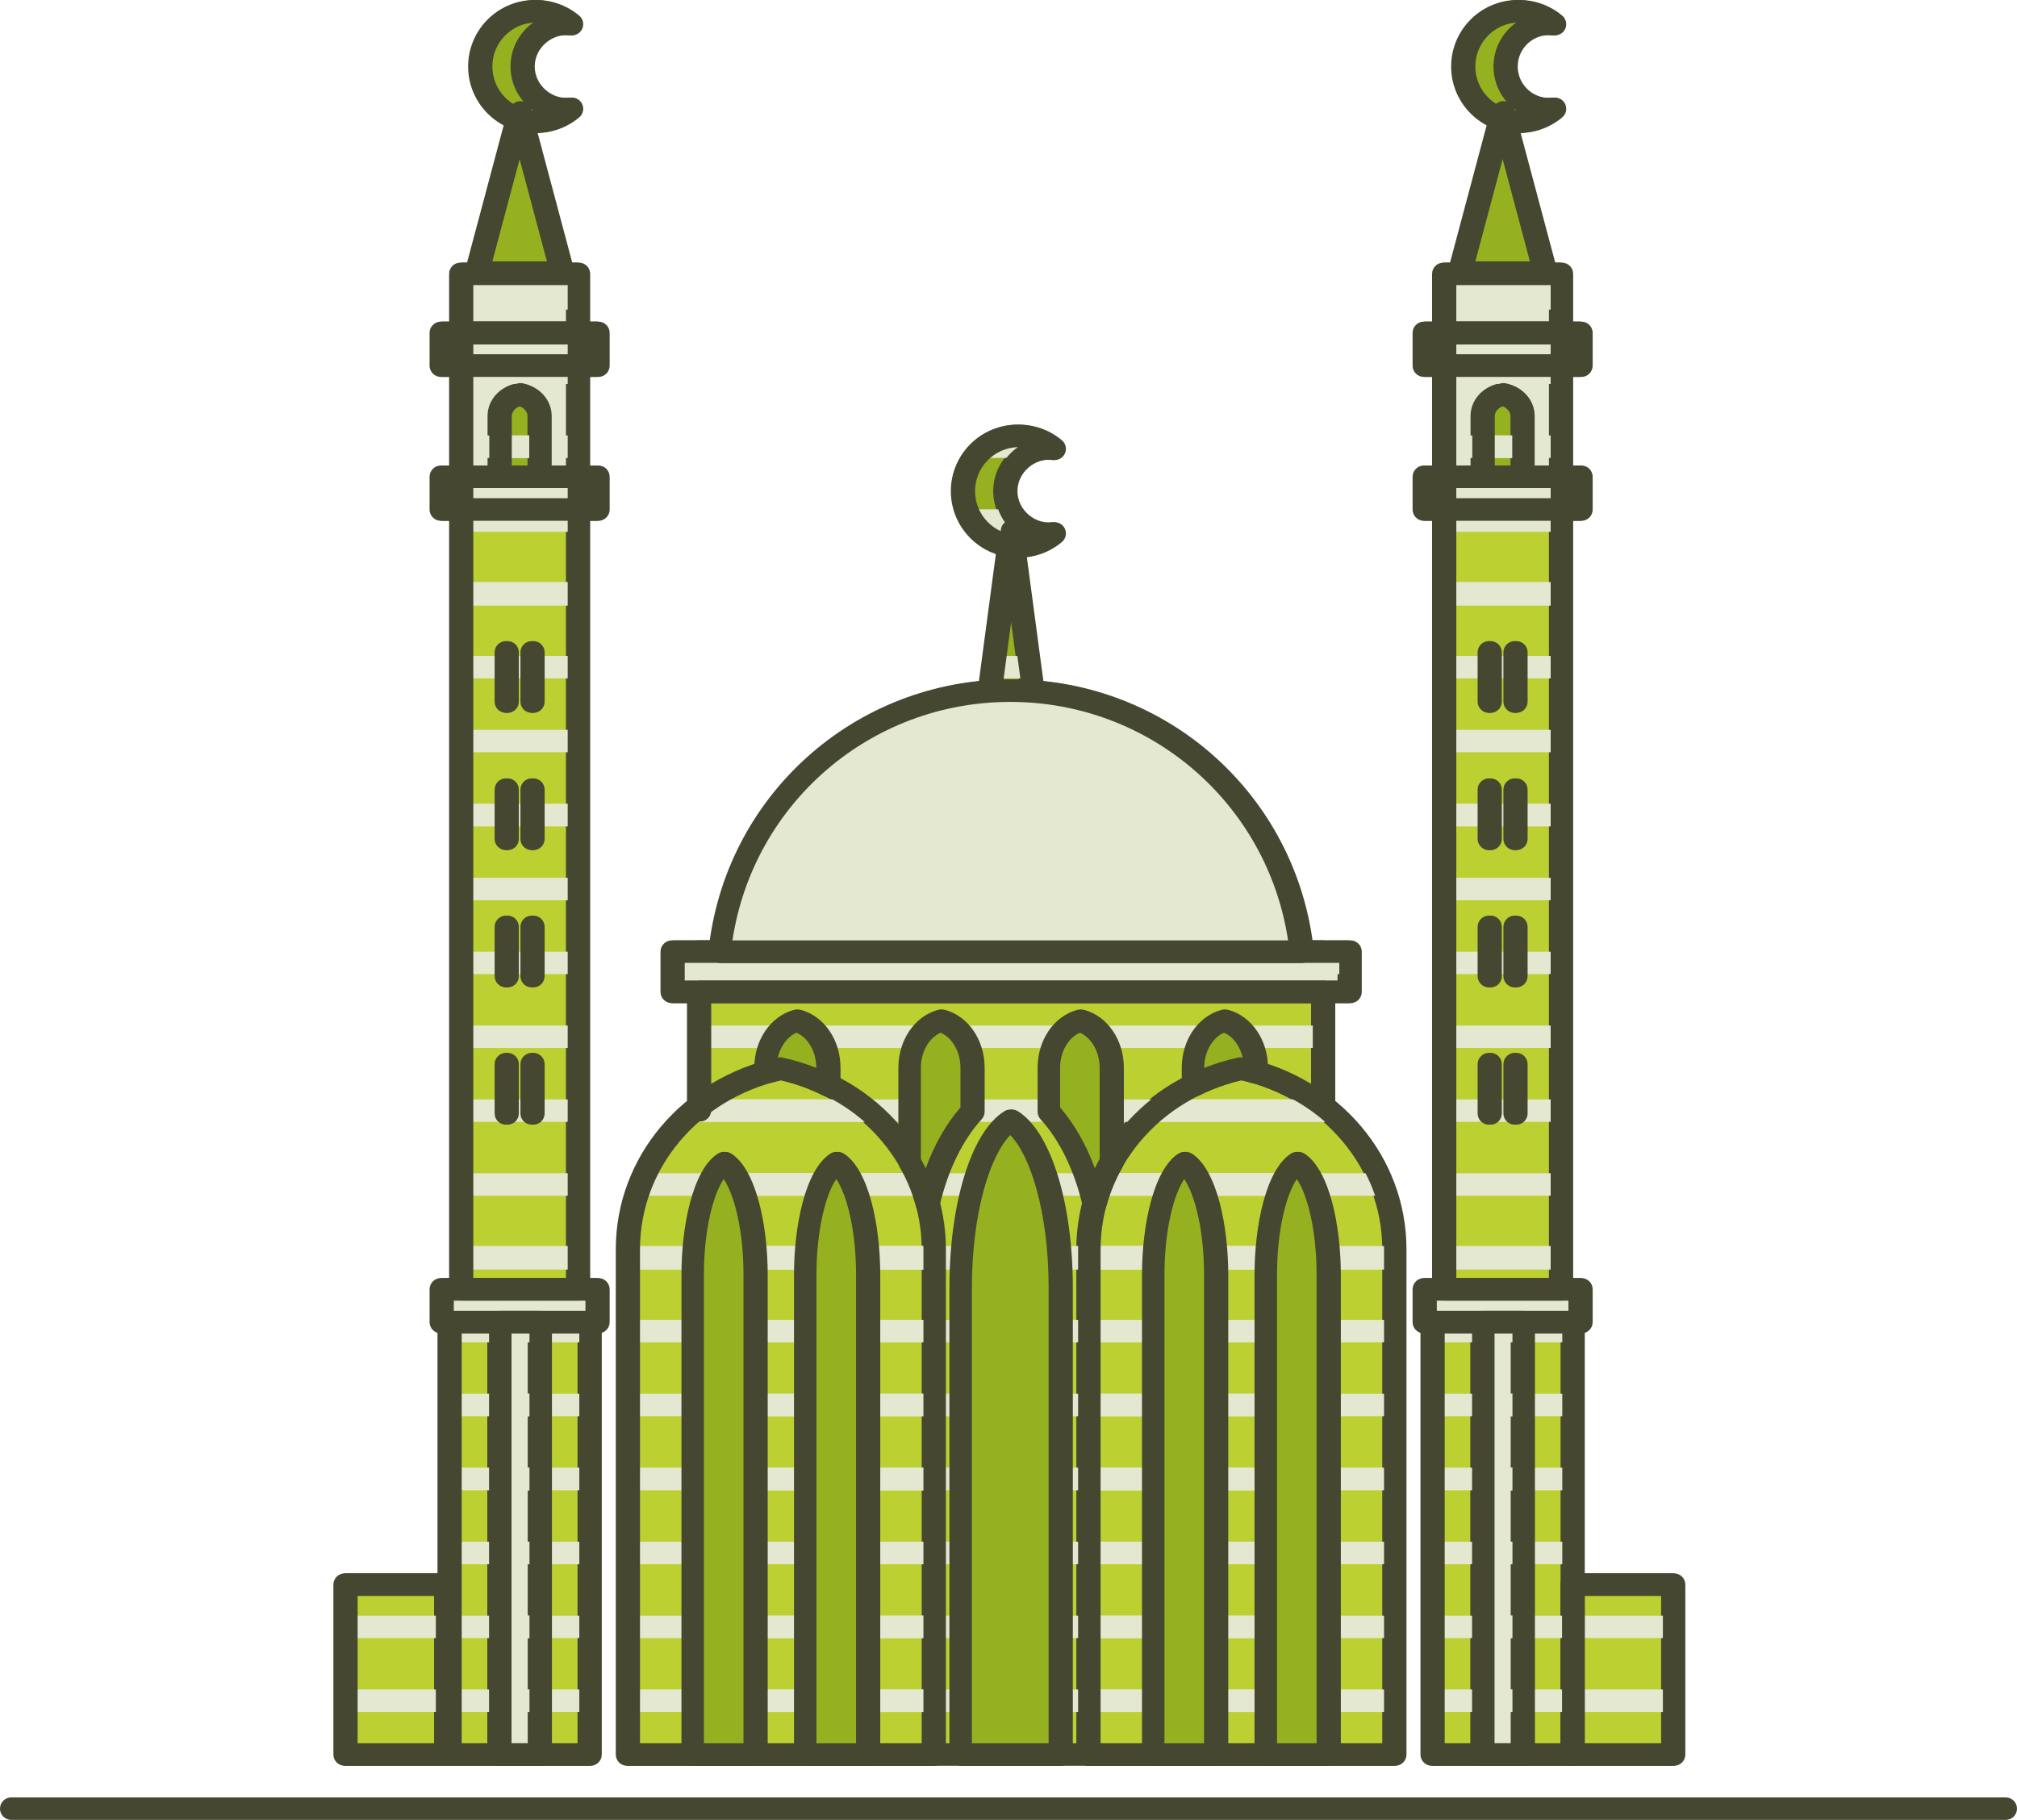<?xml version="1.0" encoding="utf-8"?>
<!-- Generator: Adobe Illustrator 22.0.1, SVG Export Plug-In . SVG Version: 6.00 Build 0)  -->
<svg version="1.1" id="_x31_" xmlns="http://www.w3.org/2000/svg" xmlns:xlink="http://www.w3.org/1999/xlink" x="0px" y="0px"
	 viewBox="0 0 112.208 101.25" style="enable-background:new 0 0 112.208 101.25;" xml:space="preserve">
<style type="text/css">
	.st0{fill:#464731;}
	.st1{fill-rule:evenodd;clip-rule:evenodd;fill:#BCD031;}
	.st2{fill-rule:evenodd;clip-rule:evenodd;fill:#E4E8D0;}
	.st3{fill-rule:evenodd;clip-rule:evenodd;fill:#96B11F;}
</style>
<g>
	<path class="st0" d="M111.583,101.25H0.625c-0.345,0-0.625-0.28-0.625-0.625s0.28-0.625,0.625-0.625
		h110.958c0.345,0,0.625,0.28,0.625,0.625S111.929,101.25,111.583,101.25z"/>
</g>
<g>
	<g>
		<rect x="38.843" y="52.945" class="st1" width="34.716" height="44.67"/>
		<path class="st0" d="M73.56,98.241H38.843c-0.345,0-0.625-0.28-0.625-0.625V52.945
			c0-0.345,0.28-0.625,0.625-0.625h34.717c0.345,0,0.625,0.28,0.625,0.625v44.67
			C74.185,97.96,73.905,98.241,73.56,98.241z M39.468,96.991h33.467V53.57H39.468
			V96.991z"/>
	</g>
	<g>
		<path class="st1" d="M69.012,59.448c4.875,1.058,8.509,5.161,8.509,10.059v28.108H60.503
			v-28.108C60.503,64.608,64.137,60.506,69.012,59.448z"/>
		<path class="st0" d="M77.522,98.24H60.503c-0.345,0-0.625-0.28-0.625-0.625V69.507
			c0-5.132,3.702-9.52,9.001-10.67c0.088-0.02,0.178-0.02,0.266,0
			c5.3,1.15,9.001,5.538,9.001,10.67v28.107
			C78.147,97.959,77.867,98.24,77.522,98.24z M61.128,96.99h15.769V69.507
			c0-4.496-3.235-8.351-7.884-9.419c-4.649,1.068-7.884,4.923-7.884,9.419V96.99z
			"/>
	</g>
	<g>
		<path class="st1" d="M43.391,59.448c4.875,1.058,8.509,5.161,8.509,10.059v28.108H34.882
			v-28.108C34.882,64.608,38.516,60.506,43.391,59.448z"/>
		<path class="st0" d="M51.9,98.24H34.882c-0.345,0-0.625-0.28-0.625-0.625V69.507
			c0-5.132,3.702-9.52,9.001-10.67c0.088-0.02,0.178-0.02,0.266,0
			c5.3,1.15,9.001,5.538,9.001,10.67v28.107
			C52.525,97.959,52.245,98.24,51.9,98.24z M35.507,96.99h15.768V69.507
			c0-4.496-3.235-8.351-7.884-9.419c-4.649,1.068-7.884,4.923-7.884,9.419V96.99z
			"/>
	</g>
	<g>
		<rect x="37.369" y="52.945" class="st2" width="37.665" height="2.239"/>
		<path class="st0" d="M75.034,55.81H37.37c-0.345,0-0.625-0.28-0.625-0.625v-2.24
			c0-0.345,0.28-0.625,0.625-0.625h37.664c0.345,0,0.625,0.28,0.625,0.625v2.24
			C75.659,55.53,75.379,55.81,75.034,55.81z M37.995,54.56h36.414v-0.99H37.995
			V54.56z"/>
	</g>
	<g>
		<g>
			<rect x="80.294" y="18.52" class="st2" width="6.501" height="8.005"/>
			<path class="st0" d="M86.794,27.15H80.293c-0.345,0-0.625-0.28-0.625-0.625v-8.005
				c0-0.345,0.28-0.625,0.625-0.625h6.501c0.345,0,0.625,0.28,0.625,0.625v8.005
				C87.419,26.87,87.14,27.15,86.794,27.15z M80.918,25.9h5.251v-6.755H80.918
				V25.9z"/>
		</g>
		<g>
			<rect x="80.294" y="26.525" class="st1" width="6.501" height="45.207"/>
			<path class="st0" d="M86.794,72.357H80.293c-0.345,0-0.625-0.28-0.625-0.625V26.525
				c0-0.345,0.28-0.625,0.625-0.625h6.501c0.345,0,0.625,0.28,0.625,0.625v45.207
				C87.419,72.077,87.14,72.357,86.794,72.357z M80.918,71.107h5.251V27.15H80.918
				V71.107z"/>
		</g>
		<g>
			<rect x="79.648" y="73.557" class="st1" width="7.792" height="24.058"/>
			<path class="st0" d="M87.44,98.24h-7.792c-0.345,0-0.625-0.28-0.625-0.625V73.557
				c0-0.345,0.28-0.625,0.625-0.625h7.792c0.345,0,0.625,0.28,0.625,0.625v24.058
				C88.065,97.959,87.786,98.24,87.44,98.24z M80.273,96.99h6.542V74.182h-6.542
				V96.99z"/>
		</g>
		<g>
			<rect x="79.209" y="26.525" class="st2" width="8.67" height="1.825"/>
			<path class="st0" d="M87.879,28.975h-8.67c-0.345,0-0.625-0.28-0.625-0.625v-1.825
				c0-0.345,0.28-0.625,0.625-0.625h8.67c0.345,0,0.625,0.28,0.625,0.625v1.825
				C88.504,28.695,88.225,28.975,87.879,28.975z M79.834,27.725h7.42v-0.575h-7.42
				V27.725z"/>
		</g>
		<g>
			<rect x="79.209" y="18.52" class="st2" width="8.67" height="1.825"/>
			<path class="st0" d="M87.879,20.97h-8.67c-0.345,0-0.625-0.28-0.625-0.625v-1.825
				c0-0.345,0.28-0.625,0.625-0.625h8.67c0.345,0,0.625,0.28,0.625,0.625v1.825
				C88.504,20.69,88.225,20.97,87.879,20.97z M79.834,19.72h7.42v-0.575h-7.42
				V19.72z"/>
		</g>
		<g>
			<rect x="79.209" y="71.732" class="st2" width="8.67" height="1.825"/>
			<path class="st0" d="M87.879,74.182h-8.67c-0.345,0-0.625-0.28-0.625-0.625v-1.825
				c0-0.345,0.28-0.625,0.625-0.625h8.67c0.345,0,0.625,0.28,0.625,0.625v1.825
				C88.504,73.902,88.225,74.182,87.879,74.182z M79.834,72.932h7.42v-0.575h-7.42
				V72.932z"/>
		</g>
		<g>
			<polygon class="st3" points="81.163,15.172 83.544,6.25 85.925,15.172 			"/>
			<path class="st0" d="M85.925,15.797h-4.762c-0.194,0-0.377-0.09-0.496-0.244
				c-0.118-0.154-0.158-0.354-0.108-0.542l2.381-8.922
				C83.013,5.815,83.261,5.625,83.544,5.625s0.531,0.19,0.604,0.464l2.381,8.922
				c0.05,0.188,0.01,0.388-0.108,0.542C86.303,15.707,86.12,15.797,85.925,15.797z
				 M81.977,14.547h3.135l-1.568-5.874L81.977,14.547z"/>
		</g>
		<g>
			<rect x="80.294" y="15.237" class="st2" width="6.501" height="3.283"/>
			<path class="st0" d="M86.794,19.145H80.293c-0.345,0-0.625-0.28-0.625-0.625v-3.283
				c0-0.345,0.28-0.625,0.625-0.625h6.501c0.345,0,0.625,0.28,0.625,0.625v3.283
				C87.419,18.865,87.14,19.145,86.794,19.145z M80.918,17.895h5.251v-2.033H80.918
				V17.895z"/>
		</g>
		<g>
			<path class="st3" d="M84.428,0.625c0.755,0,1.446,0.272,1.981,0.723
				c-0.106-0.014-0.214-0.022-0.324-0.022c-1.311,0-2.374,1.063-2.374,2.374
				c0,1.311,1.063,2.374,2.374,2.374c0.11,0,0.218-0.008,0.324-0.022
				c-0.535,0.451-1.227,0.723-1.981,0.723c-1.699,0-3.075-1.377-3.075-3.075
				C81.352,2.002,82.729,0.625,84.428,0.625z"/>
			<path class="st0" d="M84.428,7.4c-2.041,0-3.7-1.66-3.7-3.7S82.387,0,84.428,0
				c0.871,0,1.717,0.309,2.384,0.87c0.212,0.179,0.281,0.477,0.169,0.731
				s-0.382,0.401-0.655,0.367c-0.079-0.011-0.159-0.017-0.241-0.017
				c-0.964,0-1.749,0.785-1.749,1.749s0.785,1.749,1.749,1.749
				c0.082,0,0.163-0.005,0.241-0.016c0.274-0.031,0.542,0.112,0.655,0.367
				s0.043,0.552-0.169,0.731C86.146,7.092,85.299,7.4,84.428,7.4z M84.355,1.251
				c-1.318,0.039-2.378,1.123-2.378,2.449s1.06,2.411,2.378,2.449
				c-0.768-0.544-1.27-1.439-1.27-2.449S83.587,1.795,84.355,1.251z"/>
		</g>
		<g>
			<path class="st3" d="M83.544,21.937c0.637,0.128,1.111,0.62,1.111,1.209v3.378H82.433
				v-3.378C82.433,22.558,82.908,22.065,83.544,21.937z"/>
			<path class="st0" d="M84.655,27.15h-2.222c-0.345,0-0.625-0.28-0.625-0.625v-3.378
				c0-0.882,0.663-1.631,1.613-1.822c0.081-0.017,0.164-0.017,0.245,0
				c0.95,0.19,1.614,0.939,1.614,1.822v3.378
				C85.28,26.87,85,27.15,84.655,27.15z M83.058,25.9h0.972v-2.753
				c0-0.242-0.198-0.465-0.486-0.563c-0.288,0.098-0.486,0.321-0.486,0.563V25.9
				z"/>
		</g>
		<g>
			<rect x="82.42" y="73.557" class="st2" width="2.247" height="24.058"/>
			<path class="st0" d="M84.667,98.24h-2.247c-0.345,0-0.625-0.28-0.625-0.625V73.557
				c0-0.345,0.28-0.625,0.625-0.625h2.247c0.345,0,0.625,0.28,0.625,0.625v24.058
				C85.292,97.959,85.013,98.24,84.667,98.24z M83.045,96.99h0.997V74.182h-0.997
				V96.99z"/>
		</g>
	</g>
	<g>
		<g>
			<rect x="25.609" y="18.52" class="st2" width="6.501" height="8.005"/>
			<path class="st0" d="M32.11,27.15h-6.501c-0.345,0-0.625-0.28-0.625-0.625v-8.005
				c0-0.345,0.28-0.625,0.625-0.625h6.501c0.345,0,0.625,0.28,0.625,0.625v8.005
				C32.735,26.87,32.455,27.15,32.11,27.15z M26.234,25.9h5.251v-6.755h-5.251
				V25.9z"/>
		</g>
		<g>
			<rect x="25.609" y="26.525" class="st1" width="6.501" height="45.207"/>
			<path class="st0" d="M32.11,72.357h-6.501c-0.345,0-0.625-0.28-0.625-0.625V26.525
				c0-0.345,0.28-0.625,0.625-0.625h6.501c0.345,0,0.625,0.28,0.625,0.625v45.207
				C32.735,72.077,32.455,72.357,32.11,72.357z M26.234,71.107h5.251V27.15h-5.251
				V71.107z"/>
		</g>
		<g>
			<rect x="24.962" y="73.557" class="st1" width="7.792" height="24.058"/>
			<path class="st0" d="M32.754,98.24h-7.792c-0.345,0-0.625-0.28-0.625-0.625V73.557
				c0-0.345,0.28-0.625,0.625-0.625h7.792c0.345,0,0.625,0.28,0.625,0.625v24.058
				C33.379,97.959,33.1,98.24,32.754,98.24z M25.587,96.99h6.542V74.182h-6.542
				V96.99z"/>
		</g>
		<g>
			<rect x="24.523" y="26.525" class="st2" width="8.671" height="1.825"/>
			<path class="st0" d="M33.194,28.975h-8.671c-0.345,0-0.625-0.28-0.625-0.625v-1.825
				c0-0.345,0.28-0.625,0.625-0.625h8.671c0.345,0,0.625,0.28,0.625,0.625v1.825
				C33.819,28.695,33.539,28.975,33.194,28.975z M25.148,27.725h7.421v-0.575h-7.421
				V27.725z"/>
		</g>
		<g>
			<rect x="24.523" y="18.52" class="st2" width="8.671" height="1.825"/>
			<path class="st0" d="M33.194,20.97h-8.671c-0.345,0-0.625-0.28-0.625-0.625v-1.825
				c0-0.345,0.28-0.625,0.625-0.625h8.671c0.345,0,0.625,0.28,0.625,0.625v1.825
				C33.819,20.69,33.539,20.97,33.194,20.97z M25.148,19.72h7.421v-0.575h-7.421
				V19.72z"/>
		</g>
		<g>
			<rect x="24.523" y="71.732" class="st2" width="8.671" height="1.825"/>
			<path class="st0" d="M33.194,74.182h-8.671c-0.345,0-0.625-0.28-0.625-0.625v-1.825
				c0-0.345,0.28-0.625,0.625-0.625h8.671c0.345,0,0.625,0.28,0.625,0.625v1.825
				C33.819,73.902,33.539,74.182,33.194,74.182z M25.148,72.932h7.421v-0.575h-7.421
				V72.932z"/>
		</g>
		<g>
			<polygon class="st3" points="26.479,15.172 28.859,6.25 31.24,15.172 			"/>
			<path class="st0" d="M31.24,15.797h-4.761c-0.194,0-0.377-0.09-0.496-0.244
				c-0.118-0.154-0.158-0.354-0.108-0.542l2.381-8.922
				C28.329,5.815,28.576,5.625,28.859,5.625l0,0c0.283,0,0.531,0.19,0.604,0.464
				l2.38,8.922c0.05,0.188,0.01,0.388-0.108,0.542
				C31.617,15.707,31.434,15.797,31.24,15.797z M27.292,14.547h3.134L28.859,8.674
				L27.292,14.547z"/>
		</g>
		<g>
			<rect x="25.609" y="15.237" class="st2" width="6.501" height="3.283"/>
			<path class="st0" d="M32.11,19.145h-6.501c-0.345,0-0.625-0.28-0.625-0.625v-3.283
				c0-0.345,0.28-0.625,0.625-0.625h6.501c0.345,0,0.625,0.28,0.625,0.625v3.283
				C32.735,18.865,32.455,19.145,32.11,19.145z M26.234,17.895h5.251v-2.033h-5.251
				V17.895z"/>
		</g>
		<g>
			<path class="st3" d="M29.742,0.625c0.755,0,1.446,0.272,1.981,0.723
				c-0.106-0.014-0.214-0.022-0.324-0.022c-1.312,0-2.374,1.063-2.374,2.374
				c0,1.311,1.063,2.374,2.374,2.374c0.11,0,0.218-0.008,0.324-0.022
				c-0.535,0.451-1.226,0.723-1.981,0.723c-1.699,0-3.075-1.377-3.075-3.075
				C26.667,2.002,28.044,0.625,29.742,0.625z"/>
			<path class="st0" d="M29.742,7.4c-2.041,0-3.7-1.66-3.7-3.7S27.702,0,29.742,0
				c0.872,0,1.719,0.309,2.384,0.871c0.212,0.179,0.281,0.477,0.168,0.73
				c-0.113,0.254-0.386,0.396-0.654,0.367c-0.079-0.011-0.159-0.017-0.241-0.017
				c-0.964,0-1.749,0.785-1.749,1.749c-0,1.046,0.98,1.871,1.99,1.733
				c0.268-0.034,0.542,0.112,0.654,0.367c0.113,0.254,0.044,0.551-0.168,0.73
				C31.461,7.091,30.615,7.4,29.742,7.4z M29.67,1.251
				c-1.318,0.038-2.378,1.122-2.378,2.449s1.061,2.411,2.378,2.449
				c-0.768-0.544-1.27-1.439-1.27-2.449S28.902,1.795,29.67,1.251z"/>
		</g>
		<g>
			<path class="st3" d="M28.859,21.937c0.636,0.128,1.111,0.62,1.111,1.209v3.378h-2.222
				v-3.378C27.748,22.558,28.223,22.065,28.859,21.937z"/>
			<path class="st0" d="M29.97,27.15h-2.222c-0.345,0-0.625-0.28-0.625-0.625v-3.378
				c0-0.882,0.664-1.632,1.613-1.822c0.081-0.017,0.164-0.017,0.245,0
				c0.95,0.19,1.613,0.939,1.613,1.822v3.378
				C30.595,26.87,30.315,27.15,29.97,27.15z M28.374,25.9h0.972v-2.753
				c0-0.242-0.198-0.465-0.486-0.563c-0.288,0.098-0.486,0.321-0.486,0.563V25.9
				z"/>
		</g>
		<g>
			<rect x="27.735" y="73.557" class="st2" width="2.248" height="24.058"/>
			<path class="st0" d="M29.982,98.24h-2.248c-0.345,0-0.625-0.28-0.625-0.625V73.557
				c0-0.345,0.28-0.625,0.625-0.625h2.248c0.345,0,0.625,0.28,0.625,0.625v24.058
				C30.607,97.959,30.328,98.24,29.982,98.24z M28.36,96.99h0.998V74.182h-0.998
				V96.99z"/>
		</g>
	</g>
	<g>
		<polygon class="st3" points="55.011,38.463 56.202,29.54 57.392,38.463 		"/>
		<path class="st0" d="M57.392,39.088h-2.38c-0.18,0-0.352-0.078-0.47-0.213
			c-0.119-0.135-0.173-0.315-0.149-0.494l1.19-8.922
			c0.042-0.311,0.306-0.542,0.62-0.542c0.313,0,0.578,0.232,0.62,0.542
			l1.19,8.922c0.024,0.178-0.031,0.359-0.149,0.494
			C57.744,39.01,57.572,39.088,57.392,39.088z M55.726,37.838h0.953l-0.477-3.57
			L55.726,37.838z"/>
	</g>
	<g>
		<path class="st3" d="M56.596,24.25c0.755,0,1.446,0.272,1.981,0.723
			c-0.106-0.014-0.214-0.022-0.324-0.022c-1.311,0-2.374,1.063-2.374,2.374
			c0,1.311,1.063,2.374,2.374,2.374c0.11,0,0.218-0.007,0.324-0.022
			c-0.535,0.451-1.226,0.723-1.981,0.723c-1.698,0-3.075-1.377-3.075-3.075
			C53.52,25.627,54.898,24.25,56.596,24.25z"/>
		<path class="st0" d="M56.596,31.025c-2.041,0-3.7-1.66-3.7-3.7
			S54.555,23.625,56.596,23.625c0.873,0,1.719,0.309,2.384,0.87
			c0.212,0.179,0.281,0.477,0.168,0.73c-0.113,0.254-0.386,0.399-0.654,0.367
			c-0.079-0.011-0.159-0.016-0.241-0.016c-0.964,0-1.749,0.785-1.749,1.749
			s0.785,1.749,1.749,1.749c0.082,0,0.162-0.006,0.241-0.017
			c0.269-0.035,0.542,0.112,0.654,0.367c0.113,0.254,0.044,0.551-0.168,0.73
			C58.314,30.716,57.468,31.025,56.596,31.025z M56.524,24.876
			c-1.318,0.038-2.378,1.122-2.378,2.449s1.061,2.411,2.378,2.449
			c-0.768-0.544-1.27-1.439-1.27-2.449S55.756,25.42,56.524,24.876z"/>
	</g>
	<g>
		<rect x="87.433" y="88.16" class="st1" width="5.602" height="9.455"/>
		<path class="st0" d="M93.035,98.24h-5.602c-0.345,0-0.625-0.28-0.625-0.625V88.16
			c0-0.345,0.28-0.625,0.625-0.625h5.602c0.345,0,0.625,0.28,0.625,0.625v9.455
			C93.66,97.959,93.38,98.24,93.035,98.24z M88.058,96.99h4.352V88.785h-4.352
			V96.99z"/>
	</g>
	<g>
		<rect x="19.172" y="88.16" class="st1" width="5.602" height="9.455"/>
		<path class="st0" d="M24.774,98.24h-5.602c-0.345,0-0.625-0.28-0.625-0.625V88.16
			c0-0.345,0.28-0.625,0.625-0.625h5.602c0.345,0,0.625,0.28,0.625,0.625v9.455
			C25.399,97.959,25.119,98.24,24.774,98.24z M19.797,96.99h4.352V88.785h-4.352
			V96.99z"/>
	</g>
	<g>
		<g>
			<path class="st2" d="M64.427,40.603c0.648,0.375,1.267,0.792,1.854,1.25H46.316
				c0.587-0.458,1.207-0.875,1.854-1.25H64.427L64.427,40.603z M69.14,44.712
				c0.317,0.406,0.614,0.828,0.891,1.264H42.568
				c0.277-0.436,0.575-0.858,0.891-1.264H69.14L69.14,44.712z M71.472,48.836
				c0.158,0.409,0.299,0.826,0.424,1.25H40.702
				c0.125-0.424,0.267-0.841,0.424-1.25H71.472z"/>
		</g>
		<g>
			<path class="st2" d="M73.657,54.196H38.941v-1.25h34.716V54.196L73.657,54.196z
				 M38.941,57.056h34.716v1.25H38.941V57.056L38.941,57.056z M73.657,61.166v1.25
				H38.941v-1.25H73.657L73.657,61.166z M73.657,65.276v1.25H38.941v-1.25H73.657
				L73.657,65.276z M73.657,69.322v1.313H38.941V69.322H73.657L73.657,69.322z
				 M73.657,73.432v1.25H38.941v-1.25H73.657L73.657,73.432z M73.657,77.542v1.25
				H38.941v-1.25H73.657L73.657,77.542z M73.657,81.652v1.264H38.941v-1.264H73.657
				L73.657,81.652z M73.657,85.776v1.25H38.941v-1.25H73.657L73.657,85.776z
				 M73.657,89.886v1.25H38.941v-1.25H73.657L73.657,89.886z M73.657,93.995v1.25
				H38.941v-1.25H73.657z"/>
		</g>
		<g>
			<path class="st2" d="M73.104,61.166c0.544,0.373,1.049,0.791,1.511,1.25H63.604
				c0.462-0.459,0.968-0.877,1.511-1.25H73.104L73.104,61.166z M76.655,65.276
				c0.193,0.404,0.36,0.821,0.498,1.25h-16.086
				c0.138-0.429,0.304-0.847,0.498-1.25H76.655L76.655,65.276z M77.616,69.322
				l0.002,0.185v1.129H60.601v-1.129l0.002-0.185H77.616L77.616,69.322z
				 M77.619,73.432v1.25H60.601v-1.25H77.619L77.619,73.432z M77.619,77.542v1.25
				H60.601v-1.25H77.619L77.619,77.542z M77.619,81.652v1.264H60.601v-1.264H77.619
				L77.619,81.652z M77.619,85.776v1.25H60.601v-1.25H77.619L77.619,85.776z
				 M77.619,89.886v1.25H60.601v-1.25H77.619L77.619,89.886z M77.619,93.995v1.25
				H60.601v-1.25H77.619z"/>
		</g>
		<g>
			<path class="st2" d="M47.483,61.166c0.544,0.373,1.049,0.791,1.511,1.25h-11.01
				c0.462-0.459,0.968-0.877,1.511-1.25H47.483L47.483,61.166z M51.034,65.276
				c0.193,0.404,0.36,0.821,0.498,1.25H35.445
				c0.137-0.429,0.304-0.847,0.497-1.25H51.034L51.034,65.276z M51.995,69.322
				l0.002,0.185v1.129H34.979v-1.129l0.002-0.185H51.995L51.995,69.322z
				 M51.997,73.432v1.25H34.979v-1.25H51.997L51.997,73.432z M51.997,77.542v1.25
				H34.979v-1.25H51.997L51.997,77.542z M51.997,81.652v1.264H34.979v-1.264H51.997
				L51.997,81.652z M51.997,85.776v1.25H34.979v-1.25H51.997L51.997,85.776z
				 M51.997,89.886v1.25H34.979v-1.25H51.997L51.997,89.886z M51.997,93.995v1.25
				H34.979v-1.25H51.997z"/>
		</g>
		<g>
			<path class="st2" d="M56.299,62.355l0.092,0.061h-0.183L56.299,62.355L56.299,62.355z
				 M58.145,65.276c0.131,0.389,0.25,0.807,0.355,1.25h-4.403
				c0.106-0.443,0.225-0.861,0.355-1.25H58.145L58.145,65.276z M58.951,69.322
				c0.04,0.427,0.07,0.866,0.087,1.313h-5.478
				c0.017-0.448,0.047-0.887,0.087-1.313H58.951L58.951,69.322z M59.058,73.432v1.25
				h-5.518v-1.25H59.058L59.058,73.432z M59.058,77.542v1.25h-5.518v-1.25H59.058
				L59.058,77.542z M59.058,81.652v1.264h-5.518v-1.264H59.058L59.058,81.652z
				 M59.058,85.776v1.25h-5.518v-1.25H59.058L59.058,85.776z M59.058,89.886v1.25
				h-5.518v-1.25H59.058L59.058,89.886z M59.058,93.995v1.25h-5.518v-1.25H59.058z"/>
		</g>
		<g>
			<rect x="37.467" y="52.946" class="st2" width="37.665" height="1.25"/>
		</g>
		<g>
			<path class="st2" d="M86.892,20.086v1.281h-6.501v-1.281H86.892L86.892,20.086z
				 M86.892,24.227v1.25h-6.501v-1.25H86.892z"/>
		</g>
		<g>
			<path class="st2" d="M86.892,54.196h-6.501v-1.25h6.501V54.196L86.892,54.196z
				 M80.391,57.056h6.501v1.25h-6.501V57.056L80.391,57.056z M86.892,70.636V69.322
				h-6.501v1.313H86.892L86.892,70.636z M86.892,66.526v-1.25h-6.501v1.25H86.892
				L86.892,66.526z M86.892,62.416v-1.25h-6.501v1.25H86.892L86.892,62.416z
				 M86.892,50.086V48.836h-6.501v1.25H86.892L86.892,50.086z M86.892,45.977v-1.264
				h-6.501v1.264H86.892L86.892,45.977z M86.892,41.853v-1.25h-6.501v1.25H86.892
				L86.892,41.853z M86.892,37.743v-1.25h-6.501V37.743H86.892L86.892,37.743z M86.892,33.696
				v-1.313h-6.501v1.313H86.892L86.892,33.696z M86.892,29.587v-1.25h-6.501v1.25
				H86.892z"/>
		</g>
		<g>
			<path class="st2" d="M79.745,73.557h7.792v1.125h-7.792V73.557L79.745,73.557z
				 M87.538,77.542v1.25h-7.792v-1.25H87.538L87.538,77.542z M87.538,81.652v1.264
				h-7.792v-1.264H87.538L87.538,81.652z M87.538,85.776v1.25h-7.792v-1.25H87.538
				L87.538,85.776z M87.538,89.886v1.25h-7.792v-1.25H87.538L87.538,89.886z
				 M87.538,93.995v1.25h-7.792v-1.25H87.538z"/>
		</g>
		<g>
			<rect x="79.306" y="28.337" class="st2" width="8.67" height="0.013"/>
		</g>
		<g>
			<rect x="79.306" y="20.086" class="st2" width="8.67" height="0.259"/>
		</g>
		<g>
			<rect x="79.306" y="73.432" class="st2" width="8.67" height="0.125"/>
		</g>
		<g>
			<rect x="80.391" y="15.764" class="st2" width="6.501" height="1.462"/>
		</g>
		<g>
			<rect x="82.531" y="24.227" class="st2" width="2.222" height="1.25"/>
		</g>
		<g>
			<path class="st2" d="M82.518,73.557h2.248v1.125h-2.248V73.557L82.518,73.557z
				 M84.765,77.542v1.25h-2.248v-1.25H84.765L84.765,77.542z M84.765,81.652v1.264
				h-2.248v-1.264H84.765L84.765,81.652z M84.765,85.776v1.25h-2.248v-1.25H84.765
				L84.765,85.776z M84.765,89.886v1.25h-2.248v-1.25H84.765L84.765,89.886z
				 M84.765,93.995v1.25h-2.248v-1.25H84.765z"/>
		</g>
		<g>
			<path class="st2" d="M32.207,20.086v1.281h-6.501v-1.281H32.207L32.207,20.086z
				 M32.207,24.227v1.25h-6.501v-1.25H32.207z"/>
		</g>
		<g>
			<path class="st2" d="M32.207,54.196h-6.501v-1.25h6.501V54.196L32.207,54.196z
				 M25.706,57.056h6.501v1.25h-6.501V57.056L25.706,57.056z M32.207,70.636V69.322
				h-6.501v1.313H32.207L32.207,70.636z M32.207,66.526v-1.25h-6.501v1.25H32.207
				L32.207,66.526z M32.207,62.416v-1.25h-6.501v1.25H32.207L32.207,62.416z
				 M32.207,50.086V48.836h-6.501v1.25H32.207L32.207,50.086z M32.207,45.977v-1.264
				h-6.501v1.264H32.207L32.207,45.977z M32.207,41.853v-1.25h-6.501v1.25H32.207
				L32.207,41.853z M32.207,37.743v-1.25h-6.501V37.743H32.207L32.207,37.743z M32.207,33.696
				v-1.313h-6.501v1.313H32.207L32.207,33.696z M32.207,29.587v-1.25h-6.501v1.25
				H32.207z"/>
		</g>
		<g>
			<path class="st2" d="M25.06,73.557h7.792v1.125h-7.792V73.557L25.06,73.557z
				 M32.852,77.542v1.25h-7.792v-1.25H32.852L32.852,77.542z M32.852,81.652v1.264
				h-7.792v-1.264H32.852L32.852,81.652z M32.852,85.776v1.25h-7.792v-1.25H32.852
				L32.852,85.776z M32.852,89.886v1.25h-7.792v-1.25H32.852L32.852,89.886z
				 M32.852,93.995v1.25h-7.792v-1.25H32.852z"/>
		</g>
		<g>
			<rect x="24.621" y="28.337" class="st2" width="8.671" height="0.013"/>
		</g>
		<g>
			<rect x="24.621" y="20.086" class="st2" width="8.671" height="0.259"/>
		</g>
		<g>
			<rect x="24.621" y="73.432" class="st2" width="8.671" height="0.125"/>
		</g>
		<g>
			<rect x="25.706" y="15.764" class="st2" width="6.501" height="1.462"/>
		</g>
		<g>
			<rect x="27.846" y="24.227" class="st2" width="2.222" height="1.25"/>
		</g>
		<g>
			<path class="st2" d="M27.833,73.557h2.247v1.125h-2.247V73.557L27.833,73.557z
				 M30.08,77.542v1.25h-2.247v-1.25H30.08L30.08,77.542z M30.08,81.652v1.264
				h-2.247v-1.264H30.08L30.08,81.652z M30.08,85.776v1.25h-2.247v-1.25H30.08
				L30.08,85.776z M30.08,89.886v1.25h-2.247v-1.25H30.08L30.08,89.886z
				 M30.08,93.995v1.25h-2.247v-1.25H30.08z"/>
		</g>
		<g>
			<path class="st2" d="M55.205,37.743l0.167-1.25h1.855L57.393,37.743H55.205L55.205,37.743z
				 M55.745,33.696l0.175-1.313h0.758l0.175,1.313H55.745L55.745,33.696z
				 M56.293,29.587l0.006-0.046l0.006,0.046H56.293z"/>
		</g>
		<g>
			<path class="st2" d="M56.693,24.25c0.755,0,1.446,0.272,1.981,0.723
				c-0.106-0.014-0.214-0.022-0.324-0.022c-0.564,0-1.082,0.198-1.49,0.526h-2.626
				C54.796,24.732,55.688,24.25,56.693,24.25L56.693,24.25z M56.203,28.337
				c0.279,0.592,0.794,1.049,1.424,1.25h-3.018
				c-0.369-0.339-0.653-0.767-0.821-1.25H56.203z"/>
		</g>
		<g>
			<path class="st2" d="M47.151,65.276c0.217,0.325,0.412,0.748,0.58,1.25h-2.222
				c0.167-0.502,0.363-0.926,0.58-1.25H47.151L47.151,65.276z M48.274,69.322
				c0.038,0.422,0.062,0.862,0.068,1.313h-3.447
				c0.006-0.452,0.03-0.891,0.068-1.313H48.274L48.274,69.322z M48.345,73.432
				v1.25h-3.451v-1.25H48.345L48.345,73.432z M48.345,77.542v1.25h-3.451v-1.25
				H48.345L48.345,77.542z M48.345,81.652v1.264h-3.451v-1.264H48.345L48.345,81.652z
				 M48.345,85.776v1.25h-3.451v-1.25H48.345L48.345,85.776z M48.345,89.886v1.25
				h-3.451v-1.25H48.345L48.345,89.886z M48.345,93.995v1.25h-3.451v-1.25H48.345z"
				/>
		</g>
		<g>
			<path class="st2" d="M40.889,65.276c0.217,0.325,0.413,0.748,0.58,1.25h-2.222
				c0.167-0.502,0.363-0.926,0.58-1.25H40.889L40.889,65.276z M42.013,69.322
				c0.038,0.422,0.061,0.862,0.068,1.313h-3.447
				c0.007-0.452,0.03-0.891,0.068-1.313H42.013L42.013,69.322z M42.083,73.432
				v1.25h-3.451v-1.25H42.083L42.083,73.432z M42.083,77.542v1.25h-3.451v-1.25
				H42.083L42.083,77.542z M42.083,81.652v1.264h-3.451v-1.264H42.083L42.083,81.652z
				 M42.083,85.776v1.25h-3.451v-1.25H42.083L42.083,85.776z M42.083,89.886v1.25
				h-3.451v-1.25H42.083L42.083,89.886z M42.083,93.995v1.25h-3.451v-1.25H42.083z"
				/>
		</g>
		<g>
			<path class="st2" d="M72.772,65.276c0.217,0.325,0.413,0.748,0.58,1.25h-2.222
				c0.167-0.502,0.363-0.926,0.58-1.25H72.772L72.772,65.276z M73.896,69.322
				c0.038,0.422,0.061,0.862,0.068,1.313h-3.447
				c0.007-0.452,0.03-0.891,0.068-1.313H73.896L73.896,69.322z M73.967,73.432v1.25
				h-3.452v-1.25H73.967L73.967,73.432z M73.967,77.542v1.25h-3.452v-1.25H73.967
				L73.967,77.542z M73.967,81.652v1.264h-3.452v-1.264H73.967L73.967,81.652z
				 M73.967,85.776v1.25h-3.452v-1.25H73.967L73.967,85.776z M73.967,89.886v1.25
				h-3.452v-1.25H73.967L73.967,89.886z M73.967,93.995v1.25h-3.452v-1.25H73.967z"
				/>
		</g>
		<g>
			<path class="st2" d="M66.509,65.276c0.217,0.325,0.413,0.748,0.58,1.25H64.868
				c0.167-0.502,0.363-0.926,0.58-1.25H66.509L66.509,65.276z M67.634,69.322
				c0.038,0.422,0.062,0.862,0.068,1.313h-3.447
				c0.007-0.452,0.03-0.891,0.068-1.313H67.634L67.634,69.322z M67.705,73.432
				v1.25h-3.452v-1.25H67.705L67.705,73.432z M67.705,77.542v1.25h-3.452v-1.25
				H67.705L67.705,77.542z M67.705,81.652v1.264h-3.452v-1.264H67.705L67.705,81.652z
				 M67.705,85.776v1.25h-3.452v-1.25H67.705L67.705,85.776z M67.705,89.886v1.25
				h-3.452v-1.25H67.705L67.705,89.886z M67.705,93.995v1.25h-3.452v-1.25H67.705z"
				/>
		</g>
		<g>
			<path class="st2" d="M59.602,57.056h1.137c0.422,0.279,0.761,0.719,0.96,1.25H58.642
				C58.841,57.775,59.18,57.335,59.602,57.056L59.602,57.056z M61.897,61.166v1.25
				h-2.978c-0.152-0.2-0.31-0.389-0.473-0.566v-0.684H61.897L61.897,61.166z
				 M61.563,65.276c-0.193,0.404-0.36,0.821-0.497,1.25h-0.235
				c-0.114-0.432-0.244-0.85-0.39-1.25H61.563z"/>
		</g>
		<g>
			<path class="st2" d="M51.858,57.056h1.137c0.422,0.279,0.762,0.719,0.961,1.25h-3.059
				C51.097,57.775,51.436,57.335,51.858,57.056L51.858,57.056z M54.153,61.166v0.685
				c-0.163,0.177-0.321,0.366-0.473,0.566h-2.979v-1.25H54.153L54.153,61.166z
				 M52.157,65.276c-0.146,0.401-0.276,0.818-0.39,1.25h-0.235
				c-0.138-0.429-0.305-0.847-0.498-1.25H52.157z"/>
		</g>
		<g>
			<path class="st2" d="M67.621,57.056h1.137c0.422,0.279,0.761,0.719,0.961,1.25h-3.058
				C66.86,57.775,67.199,57.335,67.621,57.056z"/>
		</g>
		<g>
			<path class="st2" d="M43.84,57.056h1.137c0.422,0.279,0.762,0.719,0.961,1.25h-3.059
				C43.078,57.775,43.417,57.335,43.84,57.056z"/>
		</g>
		<g>
			<path class="st2" d="M93.133,95.245v-1.25h-5.602v1.25H93.133L93.133,95.245z
				 M93.133,91.136v-1.25h-5.602v1.25H93.133z"/>
		</g>
		<g>
			<path class="st2" d="M24.872,95.245v-1.25h-5.602v1.25H24.872L24.872,95.245z
				 M24.872,91.136v-1.25h-5.602v1.25H24.872z"/>
		</g>
	</g>
	<g>
		<g>
			<path class="st0" d="M72.465,53.57H40.134c-0.177,0-0.346-0.075-0.465-0.207
				c-0.118-0.132-0.175-0.308-0.157-0.484c0.914-8.596,8.13-15.078,16.787-15.078
				c8.656,0,15.873,6.482,16.788,15.078c0.019,0.176-0.038,0.352-0.157,0.484
				S72.642,53.57,72.465,53.57z M40.844,52.32h30.91
				c-1.149-7.612-7.674-13.269-15.456-13.269
				C48.517,39.051,41.992,44.708,40.844,52.32z"/>
		</g>
		<g>
			<path class="st0" d="M38.941,62.397c-0.345,0-0.625-0.28-0.625-0.625v-6.587
				c0-0.345,0.28-0.625,0.625-0.625h34.716c0.345,0,0.625,0.28,0.625,0.625v6.353
				c0,0.345-0.28,0.625-0.625,0.625s-0.625-0.28-0.625-0.625v-5.728H39.566v5.962
				C39.566,62.117,39.286,62.397,38.941,62.397z"/>
		</g>
		<g>
			<path class="st0" d="M77.619,98.24H60.601c-0.345,0-0.625-0.28-0.625-0.625V69.507
				c0-5.132,3.702-9.52,9.001-10.67c0.088-0.02,0.178-0.02,0.266,0
				c5.3,1.15,9.001,5.538,9.001,10.67v28.107
				C78.244,97.959,77.964,98.24,77.619,98.24z M61.226,96.99h15.769V69.507
				c0-4.496-3.235-8.351-7.884-9.419c-4.649,1.068-7.884,4.923-7.884,9.419V96.99
				z"/>
		</g>
		<g>
			<path class="st0" d="M51.997,98.24H34.979c-0.345,0-0.625-0.28-0.625-0.625V69.507
				c0-5.132,3.701-9.52,9.001-10.67c0.088-0.02,0.178-0.02,0.266,0
				c5.3,1.15,9.001,5.538,9.001,10.67v28.107
				C52.622,97.959,52.342,98.24,51.997,98.24z M35.604,96.99h15.768V69.507
				c0-4.496-3.235-8.351-7.884-9.419c-4.649,1.068-7.884,4.923-7.884,9.419V96.99
				z"/>
		</g>
		<g>
			<path class="st0" d="M59.058,98.24h-5.519c-0.345,0-0.625-0.28-0.625-0.625V71.649
				c0-4.746,1.228-8.694,3.056-9.824c0.201-0.125,0.456-0.125,0.657,0
				c1.828,1.13,3.056,5.078,3.056,9.824v25.966
				C59.683,97.959,59.403,98.24,59.058,98.24z M54.165,96.99h4.269V71.649
				c0-4.271-1.047-7.403-2.134-8.495c-1.087,1.092-2.134,4.225-2.134,8.495V96.99
				z"/>
		</g>
		<g>
			<path class="st0" d="M75.131,55.81H37.467c-0.345,0-0.625-0.28-0.625-0.625v-2.24
				c0-0.345,0.28-0.625,0.625-0.625h37.665c0.345,0,0.625,0.28,0.625,0.625v2.24
				C75.756,55.53,75.477,55.81,75.131,55.81z M38.092,54.56h36.415v-0.99H38.092
				V54.56z"/>
		</g>
		<g>
			<g>
				<path class="st0" d="M86.892,27.15h-6.5c-0.345,0-0.625-0.28-0.625-0.625v-8.005
					c0-0.345,0.28-0.625,0.625-0.625h6.5c0.345,0,0.625,0.28,0.625,0.625v8.005
					C87.517,26.87,87.237,27.15,86.892,27.15z M81.016,25.9h5.25v-6.755h-5.25
					V25.9z"/>
			</g>
			<g>
				<path class="st0" d="M86.892,72.357h-6.5c-0.345,0-0.625-0.28-0.625-0.625V26.525
					c0-0.345,0.28-0.625,0.625-0.625h6.5c0.345,0,0.625,0.28,0.625,0.625v45.207
					C87.517,72.077,87.237,72.357,86.892,72.357z M81.016,71.107h5.25V27.15h-5.25
					V71.107z"/>
			</g>
			<g>
				<path class="st0" d="M87.538,98.24h-7.792c-0.345,0-0.625-0.28-0.625-0.625V73.557
					c0-0.345,0.28-0.625,0.625-0.625h7.792c0.345,0,0.625,0.28,0.625,0.625v24.058
					C88.163,97.959,87.883,98.24,87.538,98.24z M80.37,96.99h6.542V74.182h-6.542
					V96.99z"/>
			</g>
			<g>
				<path class="st0" d="M87.977,28.975h-8.67c-0.345,0-0.625-0.28-0.625-0.625v-1.825
					c0-0.345,0.28-0.625,0.625-0.625h8.67c0.345,0,0.625,0.28,0.625,0.625v1.825
					C88.602,28.695,88.322,28.975,87.977,28.975z M79.931,27.725h7.42v-0.575h-7.42
					V27.725z"/>
			</g>
			<g>
				<path class="st0" d="M87.977,20.97h-8.67c-0.345,0-0.625-0.28-0.625-0.625v-1.825
					c0-0.345,0.28-0.625,0.625-0.625h8.67c0.345,0,0.625,0.28,0.625,0.625v1.825
					C88.602,20.69,88.322,20.97,87.977,20.97z M79.931,19.72h7.42v-0.575h-7.42
					V19.72z"/>
			</g>
			<g>
				<path class="st0" d="M87.977,74.182h-8.67c-0.345,0-0.625-0.28-0.625-0.625v-1.825
					c0-0.345,0.28-0.625,0.625-0.625h8.67c0.345,0,0.625,0.28,0.625,0.625v1.825
					C88.602,73.902,88.322,74.182,87.977,74.182z M79.931,72.932h7.42v-0.575h-7.42
					V72.932z"/>
			</g>
			<g>
				<path class="st0" d="M86.022,15.797h-4.762c-0.194,0-0.377-0.09-0.496-0.244
					c-0.118-0.154-0.158-0.354-0.108-0.542l2.381-8.922
					C83.111,5.815,83.358,5.625,83.642,5.625s0.531,0.19,0.604,0.464l2.381,8.922
					c0.05,0.188,0.01,0.388-0.108,0.542C86.4,15.707,86.217,15.797,86.022,15.797
					z M82.074,14.547h3.135l-1.567-5.873L82.074,14.547z"/>
			</g>
			<g>
				<path class="st0" d="M86.892,19.145h-6.5c-0.345,0-0.625-0.28-0.625-0.625v-3.283
					c0-0.345,0.28-0.625,0.625-0.625h6.5c0.345,0,0.625,0.28,0.625,0.625v3.283
					C87.517,18.865,87.237,19.145,86.892,19.145z M81.016,17.895h5.25v-2.033h-5.25
					V17.895z"/>
			</g>
			<g>
				<path class="st0" d="M84.525,7.4c-2.041,0-3.7-1.66-3.7-3.7S82.484,0,84.525,0
					c0.872,0,1.718,0.309,2.384,0.87c0.212,0.179,0.281,0.477,0.169,0.731
					c-0.113,0.254-0.384,0.396-0.655,0.367c-0.079-0.011-0.159-0.017-0.241-0.017
					c-0.964,0-1.749,0.785-1.749,1.749s0.785,1.749,1.749,1.749
					c0.082,0,0.163-0.005,0.241-0.016c0.271-0.034,0.542,0.112,0.655,0.367
					c0.112,0.254,0.043,0.552-0.169,0.731C86.243,7.091,85.397,7.4,84.525,7.4z
					 M84.453,1.251c-1.318,0.039-2.378,1.123-2.378,2.449s1.06,2.411,2.378,2.449
					c-0.768-0.544-1.27-1.439-1.27-2.449S83.685,1.795,84.453,1.251z"/>
			</g>
			<g>
				<path class="st0" d="M84.752,27.15h-2.222c-0.345,0-0.625-0.28-0.625-0.625v-3.378
					c0-0.882,0.664-1.632,1.613-1.822c0.081-0.017,0.164-0.017,0.245,0
					c0.95,0.19,1.613,0.939,1.613,1.822v3.378
					C85.377,26.87,85.098,27.15,84.752,27.15z M83.156,25.9h0.972v-2.753
					c0-0.242-0.198-0.465-0.486-0.563c-0.288,0.098-0.486,0.321-0.486,0.563
					V25.9z"/>
			</g>
			<g>
				<path class="st0" d="M84.765,98.24h-2.247c-0.345,0-0.625-0.28-0.625-0.625V73.557
					c0-0.345,0.28-0.625,0.625-0.625h2.247c0.345,0,0.625,0.28,0.625,0.625v24.058
					C85.39,97.959,85.11,98.24,84.765,98.24z M83.143,96.99h0.997V74.182h-0.997
					V96.99z"/>
			</g>
		</g>
		<g>
			<g>
				<path class="st0" d="M32.207,27.15h-6.501c-0.345,0-0.625-0.28-0.625-0.625v-8.005
					c0-0.345,0.28-0.625,0.625-0.625h6.501c0.345,0,0.625,0.28,0.625,0.625v8.005
					C32.832,26.87,32.552,27.15,32.207,27.15z M26.331,25.9h5.251v-6.755h-5.251
					V25.9z"/>
			</g>
			<g>
				<path class="st0" d="M32.207,72.357h-6.501c-0.345,0-0.625-0.28-0.625-0.625V26.525
					c0-0.345,0.28-0.625,0.625-0.625h6.501c0.345,0,0.625,0.28,0.625,0.625v45.207
					C32.832,72.077,32.552,72.357,32.207,72.357z M26.331,71.107h5.251V27.15h-5.251
					V71.107z"/>
			</g>
			<g>
				<path class="st0" d="M32.852,98.24h-7.792c-0.345,0-0.625-0.28-0.625-0.625V73.557
					c0-0.345,0.28-0.625,0.625-0.625h7.792c0.345,0,0.625,0.28,0.625,0.625v24.058
					C33.477,97.959,33.197,98.24,32.852,98.24z M25.685,96.99h6.542V74.182h-6.542
					V96.99z"/>
			</g>
			<g>
				<path class="st0" d="M33.291,28.975h-8.67c-0.345,0-0.625-0.28-0.625-0.625v-1.825
					c0-0.345,0.28-0.625,0.625-0.625h8.67c0.345,0,0.625,0.28,0.625,0.625v1.825
					C33.916,28.695,33.636,28.975,33.291,28.975z M25.246,27.725h7.42v-0.575h-7.42
					V27.725z"/>
			</g>
			<g>
				<path class="st0" d="M33.291,20.97h-8.67c-0.345,0-0.625-0.28-0.625-0.625v-1.825
					c0-0.345,0.28-0.625,0.625-0.625h8.67c0.345,0,0.625,0.28,0.625,0.625v1.825
					C33.916,20.69,33.636,20.97,33.291,20.97z M25.246,19.72h7.42v-0.575h-7.42
					V19.72z"/>
			</g>
			<g>
				<path class="st0" d="M33.291,74.182h-8.67c-0.345,0-0.625-0.28-0.625-0.625v-1.825
					c0-0.345,0.28-0.625,0.625-0.625h8.67c0.345,0,0.625,0.28,0.625,0.625v1.825
					C33.916,73.902,33.636,74.182,33.291,74.182z M25.246,72.932h7.42v-0.575h-7.42
					V72.932z"/>
			</g>
			<g>
				<path class="st0" d="M31.337,15.797h-4.761c-0.194,0-0.377-0.09-0.496-0.244
					c-0.118-0.154-0.158-0.354-0.108-0.542l2.38-8.922
					C28.426,5.815,28.673,5.625,28.957,5.625s0.531,0.19,0.604,0.464l2.381,8.922
					c0.05,0.188,0.01,0.388-0.108,0.542C31.715,15.707,31.532,15.797,31.337,15.797
					z M27.39,14.547h3.134L28.957,8.674L27.39,14.547z"/>
			</g>
			<g>
				<path class="st0" d="M32.207,19.145h-6.501c-0.345,0-0.625-0.28-0.625-0.625v-3.283
					c0-0.345,0.28-0.625,0.625-0.625h6.501c0.345,0,0.625,0.28,0.625,0.625v3.283
					C32.832,18.865,32.552,19.145,32.207,19.145z M26.331,17.895h5.251v-2.033h-5.251
					V17.895z"/>
			</g>
			<g>
				<path class="st0" d="M29.839,7.4c-2.04,0-3.7-1.66-3.7-3.7S27.799,0,29.839,0
					c0.872,0,1.719,0.309,2.384,0.871c0.212,0.179,0.281,0.477,0.168,0.731
					s-0.383,0.395-0.654,0.366c-1.014-0.138-1.99,0.687-1.99,1.732
					s0.977,1.874,1.99,1.733c0.271-0.034,0.542,0.112,0.654,0.366
					c0.113,0.254,0.044,0.552-0.168,0.731C31.559,7.091,30.712,7.4,29.839,7.4z
					 M29.768,1.251c-1.317,0.038-2.378,1.122-2.378,2.449s1.061,2.411,2.378,2.449
					c-0.768-0.544-1.27-1.439-1.27-2.449S29,1.795,29.768,1.251z"/>
			</g>
			<g>
				<path class="st0" d="M30.067,27.15h-2.222c-0.345,0-0.625-0.28-0.625-0.625v-3.378
					c0-0.882,0.663-1.631,1.613-1.822c0.081-0.017,0.164-0.017,0.245,0
					c0.95,0.19,1.613,0.939,1.613,1.822v3.378
					C30.692,26.87,30.413,27.15,30.067,27.15z M28.471,25.9h0.972v-2.753
					c0-0.242-0.198-0.465-0.486-0.563c-0.288,0.098-0.486,0.321-0.486,0.563
					V25.9z"/>
			</g>
			<g>
				<path class="st0" d="M30.08,98.24h-2.248c-0.345,0-0.625-0.28-0.625-0.625V73.557
					c0-0.345,0.28-0.625,0.625-0.625h2.248c0.345,0,0.625,0.28,0.625,0.625v24.058
					C30.705,97.959,30.425,98.24,30.08,98.24z M28.457,96.99h0.998V74.182h-0.998
					V96.99z"/>
			</g>
		</g>
		<g>
			<path class="st0" d="M57.49,39.088h-2.381c-0.18,0-0.352-0.078-0.47-0.213
				c-0.119-0.135-0.173-0.315-0.149-0.494l1.19-8.922
				c0.042-0.311,0.306-0.542,0.62-0.542c0.313,0,0.578,0.232,0.62,0.542
				l1.191,8.922c0.024,0.178-0.031,0.358-0.149,0.494S57.67,39.088,57.49,39.088z
				 M55.823,37.838h0.953l-0.477-3.571L55.823,37.838z"/>
		</g>
		<g>
			<path class="st0" d="M56.693,31.025c-2.041,0-3.7-1.66-3.7-3.7
				S54.652,23.625,56.693,23.625c0.873,0,1.719,0.309,2.384,0.87
				c0.212,0.179,0.281,0.477,0.168,0.731S58.862,25.625,58.591,25.592
				c-1.014-0.142-1.989,0.687-1.989,1.733c0,1.045,0.977,1.867,1.989,1.732
				c0.271-0.035,0.542,0.112,0.654,0.366c0.113,0.254,0.044,0.552-0.168,0.731
				C58.412,30.716,57.565,31.025,56.693,31.025z M56.622,24.876
				c-1.318,0.038-2.379,1.122-2.379,2.449s1.061,2.411,2.379,2.449
				c-0.768-0.544-1.27-1.439-1.27-2.449S55.854,25.42,56.622,24.876z"/>
		</g>
		<g>
			<g>
				<path class="st0" d="M48.345,98.24h-3.452c-0.345,0-0.625-0.28-0.625-0.625V70.914
					c0-2.687,0.621-5.808,2.007-6.722c0.209-0.139,0.479-0.139,0.688,0
					c1.386,0.915,2.006,4.035,2.006,6.722v26.701
					C48.97,97.959,48.69,98.24,48.345,98.24z M45.519,96.99h2.202V70.914
					c0-2.478-0.516-4.461-1.101-5.314c-0.585,0.854-1.101,2.837-1.101,5.314V96.99
					z"/>
			</g>
			<g>
				<path class="st0" d="M42.083,98.24h-3.451c-0.345,0-0.625-0.28-0.625-0.625V70.914
					c0-2.687,0.62-5.808,2.006-6.722c0.208-0.139,0.479-0.14,0.688,0
					c1.386,0.914,2.007,4.034,2.007,6.722v26.701
					C42.708,97.959,42.428,98.24,42.083,98.24z M39.257,96.99h2.201V70.914
					c0-2.479-0.516-4.461-1.101-5.314c-0.584,0.854-1.1,2.836-1.1,5.314V96.99
					z"/>
			</g>
		</g>
		<g>
			<g>
				<path class="st0" d="M73.967,98.24h-3.452c-0.345,0-0.625-0.28-0.625-0.625V70.914
					c0-2.687,0.621-5.807,2.007-6.722c0.209-0.139,0.479-0.139,0.688,0
					c1.386,0.914,2.007,4.035,2.007,6.722v26.701
					C74.592,97.959,74.312,98.24,73.967,98.24z M71.14,96.99h2.202V70.914
					c0-2.479-0.516-4.461-1.101-5.314c-0.585,0.854-1.101,2.837-1.101,5.314V96.99
					z"/>
			</g>
			<g>
				<path class="st0" d="M67.704,98.24h-3.451c-0.345,0-0.625-0.28-0.625-0.625V70.914
					c0-2.687,0.621-5.808,2.007-6.722c0.209-0.139,0.479-0.139,0.688,0
					c1.386,0.914,2.006,4.035,2.006,6.722v26.701
					C68.329,97.959,68.049,98.24,67.704,98.24z M64.878,96.99h2.201V70.914
					c0-2.478-0.516-4.461-1.1-5.314c-0.585,0.854-1.101,2.837-1.101,5.314V96.99
					z"/>
			</g>
		</g>
		<g>
			<g>
				<path class="st0" d="M60.938,67.585c-0.004,0-0.008,0-0.012,0
					c-0.287-0.006-0.533-0.205-0.597-0.484c-0.453-1.963-1.285-3.677-2.344-4.828
					c-0.106-0.115-0.165-0.266-0.165-0.423v-2.441c0-1.536,0.897-2.858,2.183-3.217
					c0.109-0.029,0.226-0.029,0.335,0c1.286,0.358,2.183,1.681,2.183,3.217v5.231
					c0,0.108-0.028,0.215-0.082,0.31c-0.391,0.686-0.693,1.417-0.898,2.174
					C61.467,67.397,61.22,67.585,60.938,67.585z M59.07,61.612
					c0.792,0.914,1.447,2.062,1.935,3.383c0.084-0.175,0.172-0.348,0.266-0.518
					v-5.068c0-0.887-0.454-1.675-1.101-1.953c-0.647,0.278-1.101,1.066-1.101,1.953
					V61.612z"/>
			</g>
			<g>
				<path class="st0" d="M51.66,67.585c-0.282,0-0.53-0.189-0.604-0.462
					c-0.204-0.754-0.506-1.485-0.898-2.174c-0.054-0.095-0.082-0.201-0.082-0.31
					v-5.231c0-1.536,0.897-2.858,2.182-3.217c0.11-0.029,0.226-0.029,0.335,0
					c1.286,0.358,2.184,1.681,2.184,3.217v2.441c0,0.156-0.059,0.308-0.165,0.423
					c-1.06,1.152-1.892,2.867-2.344,4.828c-0.064,0.279-0.311,0.479-0.597,0.484
					C51.668,67.585,51.664,67.585,51.66,67.585z M51.327,64.477
					c0.094,0.17,0.182,0.343,0.266,0.518c0.488-1.321,1.143-2.468,1.935-3.383
					v-2.203c0-0.887-0.454-1.675-1.101-1.953c-0.646,0.278-1.1,1.066-1.1,1.953
					V64.477z"/>
			</g>
		</g>
		<g>
			<g>
				<path class="st0" d="M66.464,61c-0.115,0-0.229-0.031-0.329-0.094
					c-0.184-0.114-0.296-0.314-0.296-0.531v-0.966c0-1.536,0.897-2.858,2.183-3.217
					c0.109-0.029,0.225-0.029,0.335,0c1.285,0.358,2.183,1.682,2.183,3.217v0.245
					c0,0.197-0.093,0.383-0.251,0.501c-0.158,0.117-0.364,0.152-0.551,0.099
					c-0.207-0.062-0.416-0.117-0.628-0.165c-0.821,0.188-1.617,0.473-2.368,0.846
					C66.655,60.978,66.56,61,66.464,61z M68.19,57.456
					c-0.647,0.278-1.101,1.066-1.101,1.953v0.003
					c0.611-0.242,1.243-0.435,1.888-0.575c0.081-0.017,0.165-0.018,0.248-0.003
					C69.078,58.195,68.692,57.671,68.19,57.456z"/>
			</g>
			<g>
				<path class="st0" d="M46.134,61c-0.095,0-0.19-0.021-0.278-0.065
					c-0.75-0.373-1.545-0.657-2.368-0.846c-0.212,0.048-0.421,0.104-0.628,0.165
					c-0.189,0.054-0.393,0.019-0.551-0.099c-0.158-0.118-0.251-0.304-0.251-0.501
					v-0.245c0-1.536,0.897-2.858,2.183-3.217c0.109-0.029,0.226-0.029,0.335,0
					c1.286,0.358,2.183,1.681,2.183,3.217v0.966c0,0.217-0.112,0.417-0.296,0.531
					C46.362,60.968,46.248,61,46.134,61z M43.488,58.823
					c0.044,0,0.089,0.005,0.132,0.014c0.646,0.141,1.277,0.333,1.888,0.575v-0.003
					c0-0.887-0.454-1.675-1.101-1.953c-0.502,0.216-0.888,0.739-1.036,1.378
					C43.411,58.827,43.45,58.823,43.488,58.823z"/>
			</g>
		</g>
		<g>
			<g>
				<path class="st0" d="M84.358,39.661c-0.345,0-0.625-0.28-0.625-0.625v-2.742
					c0-0.345,0.28-0.625,0.625-0.625s0.625,0.28,0.625,0.625v2.742
					C84.983,39.381,84.704,39.661,84.358,39.661z M82.924,39.661
					c-0.345,0-0.625-0.28-0.625-0.625v-2.742c0-0.345,0.28-0.625,0.625-0.625s0.625,0.28,0.625,0.625
					v2.742C83.549,39.381,83.27,39.661,82.924,39.661z"/>
			</g>
			<g>
				<path class="st0" d="M84.358,47.298c-0.345,0-0.625-0.28-0.625-0.625v-2.742
					c0-0.345,0.28-0.625,0.625-0.625s0.625,0.28,0.625,0.625v2.742
					C84.983,47.018,84.704,47.298,84.358,47.298z M82.924,47.298
					c-0.345,0-0.625-0.28-0.625-0.625v-2.742c0-0.345,0.28-0.625,0.625-0.625s0.625,0.28,0.625,0.625
					v2.742C83.549,47.018,83.27,47.298,82.924,47.298z"/>
			</g>
			<g>
				<path class="st0" d="M84.358,54.934c-0.345,0-0.625-0.28-0.625-0.625v-2.742
					c0-0.345,0.28-0.625,0.625-0.625s0.625,0.28,0.625,0.625v2.742
					C84.983,54.654,84.704,54.934,84.358,54.934z M82.924,54.934
					c-0.345,0-0.625-0.28-0.625-0.625v-2.742c0-0.345,0.28-0.625,0.625-0.625s0.625,0.28,0.625,0.625
					v2.742C83.549,54.654,83.27,54.934,82.924,54.934z"/>
			</g>
			<g>
				<path class="st0" d="M84.358,62.571c-0.345,0-0.625-0.28-0.625-0.625v-2.742
					c0-0.345,0.28-0.625,0.625-0.625s0.625,0.28,0.625,0.625v2.742
					C84.983,62.291,84.704,62.571,84.358,62.571z M82.924,62.571
					c-0.345,0-0.625-0.28-0.625-0.625v-2.742c0-0.345,0.28-0.625,0.625-0.625s0.625,0.28,0.625,0.625
					v2.742C83.549,62.291,83.27,62.571,82.924,62.571z"/>
			</g>
		</g>
		<g>
			<g>
				<path class="st0" d="M29.674,39.661c-0.345,0-0.625-0.28-0.625-0.625v-2.742
					c0-0.345,0.28-0.625,0.625-0.625s0.625,0.28,0.625,0.625v2.742
					C30.299,39.381,30.019,39.661,29.674,39.661z M28.239,39.661
					c-0.345,0-0.625-0.28-0.625-0.625v-2.742c0-0.345,0.28-0.625,0.625-0.625s0.625,0.28,0.625,0.625
					v2.742C28.864,39.381,28.584,39.661,28.239,39.661z"/>
			</g>
			<g>
				<path class="st0" d="M29.674,47.298c-0.345,0-0.625-0.28-0.625-0.625v-2.742
					c0-0.345,0.28-0.625,0.625-0.625s0.625,0.28,0.625,0.625v2.742
					C30.299,47.018,30.019,47.298,29.674,47.298z M28.239,47.298
					c-0.345,0-0.625-0.28-0.625-0.625v-2.742c0-0.345,0.28-0.625,0.625-0.625s0.625,0.28,0.625,0.625
					v2.742C28.864,47.018,28.584,47.298,28.239,47.298z"/>
			</g>
			<g>
				<path class="st0" d="M29.674,54.934c-0.345,0-0.625-0.28-0.625-0.625v-2.742
					c0-0.345,0.28-0.625,0.625-0.625s0.625,0.28,0.625,0.625v2.742
					C30.299,54.654,30.019,54.934,29.674,54.934z M28.239,54.934
					c-0.345,0-0.625-0.28-0.625-0.625v-2.742c0-0.345,0.28-0.625,0.625-0.625s0.625,0.28,0.625,0.625
					v2.742C28.864,54.654,28.584,54.934,28.239,54.934z"/>
			</g>
			<g>
				<path class="st0" d="M29.674,62.571c-0.345,0-0.625-0.28-0.625-0.625v-2.742
					c0-0.345,0.28-0.625,0.625-0.625s0.625,0.28,0.625,0.625v2.742
					C30.299,62.291,30.019,62.571,29.674,62.571z M28.239,62.571
					c-0.345,0-0.625-0.28-0.625-0.625v-2.742c0-0.345,0.28-0.625,0.625-0.625s0.625,0.28,0.625,0.625
					v2.742C28.864,62.291,28.584,62.571,28.239,62.571z"/>
			</g>
		</g>
		<g>
			<path class="st0" d="M93.132,98.24h-5.602c-0.345,0-0.625-0.28-0.625-0.625V88.16
				c0-0.345,0.28-0.625,0.625-0.625h5.602c0.345,0,0.625,0.28,0.625,0.625v9.455
				C93.757,97.959,93.478,98.24,93.132,98.24z M88.156,96.99h4.352V88.785h-4.352
				V96.99z"/>
		</g>
		<g>
			<path class="st0" d="M24.871,98.24h-5.602c-0.345,0-0.625-0.28-0.625-0.625V88.16
				c0-0.345,0.28-0.625,0.625-0.625h5.602c0.345,0,0.625,0.28,0.625,0.625v9.455
				C25.496,97.959,25.216,98.24,24.871,98.24z M19.895,96.99h4.352V88.785h-4.352
				V96.99z"/>
		</g>
	</g>
	<g>
		<path class="st2" d="M56.202,38.427c8.392,0,15.298,6.358,16.166,14.519H40.036
			C40.904,44.784,47.81,38.427,56.202,38.427z"/>
		<path class="st0" d="M72.367,53.57H40.037c-0.177,0-0.346-0.075-0.465-0.207
			c-0.118-0.132-0.175-0.308-0.157-0.484c0.914-8.596,8.13-15.078,16.787-15.078
			c8.656,0,15.873,6.482,16.787,15.078c0.019,0.176-0.038,0.352-0.157,0.484
			S72.544,53.57,72.367,53.57z M40.747,52.32h30.91
			c-1.148-7.612-7.673-13.269-15.455-13.269S41.895,44.708,40.747,52.32z"/>
	</g>
	<g>
		<path class="st3" d="M56.202,62.355c1.581,0.978,2.759,4.768,2.759,9.293v25.966h-5.518
			V71.649C53.443,67.123,54.621,63.333,56.202,62.355z"/>
		<path class="st0" d="M58.961,98.24h-5.519c-0.345,0-0.625-0.28-0.625-0.625V71.649
			c0-4.746,1.228-8.694,3.056-9.824c0.201-0.125,0.456-0.125,0.657,0
			c1.828,1.13,3.056,5.078,3.056,9.824v25.966
			C59.586,97.959,59.306,98.24,58.961,98.24z M54.067,96.99h4.269V71.649
			c0-4.271-1.047-7.403-2.134-8.495c-1.087,1.092-2.134,4.224-2.134,8.495V96.99z
			"/>
	</g>
	<g>
		<g>
			<path class="st3" d="M46.522,64.713c0.988,0.653,1.726,3.181,1.726,6.201v26.701h-3.452
				V70.914C44.796,67.894,45.533,65.366,46.522,64.713z"/>
			<path class="st0" d="M48.248,98.24h-3.452c-0.345,0-0.625-0.28-0.625-0.625V70.914
				c0-2.687,0.621-5.808,2.006-6.722c0.209-0.139,0.479-0.139,0.688,0
				c1.386,0.914,2.007,4.035,2.007,6.722v26.701
				C48.873,97.959,48.593,98.24,48.248,98.24z M45.421,96.99h2.202V70.914
				c0-2.479-0.516-4.461-1.101-5.314c-0.585,0.854-1.101,2.836-1.101,5.314V96.99
				z"/>
		</g>
		<g>
			<path class="st3" d="M40.26,64.713c0.989,0.653,1.726,3.181,1.726,6.201v26.701h-3.451
				V70.914C38.534,67.894,39.271,65.366,40.26,64.713z"/>
			<path class="st0" d="M41.986,98.24H38.535c-0.345,0-0.625-0.28-0.625-0.625V70.914
				c0-2.687,0.62-5.808,2.006-6.722c0.209-0.139,0.479-0.139,0.688,0
				c1.386,0.914,2.007,4.035,2.007,6.722v26.701
				C42.611,97.959,42.331,98.24,41.986,98.24z M39.16,96.99h2.201V70.914
				c0-2.478-0.516-4.461-1.101-5.314c-0.584,0.854-1.1,2.837-1.1,5.314V96.99z
				"/>
		</g>
	</g>
	<g>
		<g>
			<path class="st3" d="M72.143,64.713c0.989,0.653,1.726,3.181,1.726,6.201v26.701h-3.452
				V70.914C70.418,67.894,71.155,65.366,72.143,64.713z"/>
			<path class="st0" d="M73.869,98.24h-3.452c-0.345,0-0.625-0.28-0.625-0.625V70.914
				c0-2.687,0.621-5.808,2.007-6.722c0.209-0.139,0.479-0.139,0.688,0
				c1.386,0.914,2.006,4.035,2.006,6.722v26.701
				C74.494,97.959,74.214,98.24,73.869,98.24z M71.042,96.99h2.202V70.914
				c0-2.479-0.516-4.461-1.101-5.314c-0.585,0.854-1.101,2.836-1.101,5.314V96.99z
				"/>
		</g>
		<g>
			<path class="st3" d="M65.882,64.713c0.988,0.653,1.725,3.181,1.725,6.201v26.701h-3.451
				V70.914C64.156,67.894,64.893,65.366,65.882,64.713z"/>
			<path class="st0" d="M67.607,98.24h-3.451c-0.345,0-0.625-0.28-0.625-0.625V70.914
				c0-2.688,0.621-5.808,2.007-6.722c0.209-0.14,0.479-0.139,0.688,0
				c1.386,0.914,2.006,4.035,2.006,6.722v26.701
				C68.232,97.959,67.952,98.24,67.607,98.24z M64.781,96.99h2.201V70.914
				c0-2.479-0.516-4.461-1.1-5.314c-0.585,0.854-1.101,2.836-1.101,5.314V96.99z
				"/>
		</g>
	</g>
	<g>
		<g>
			<path class="st3" d="M60.073,56.795c0.989,0.275,1.726,1.34,1.726,2.614v5.232
				c-0.414,0.726-0.738,1.503-0.959,2.32c-0.484-2.1-1.364-3.883-2.493-5.11
				v-2.442C58.348,58.135,59.085,57.07,60.073,56.795z"/>
			<path class="st0" d="M60.84,67.585c-0.004,0-0.008,0-0.012,0
				c-0.287-0.006-0.533-0.205-0.597-0.484c-0.452-1.962-1.284-3.677-2.343-4.828
				c-0.106-0.115-0.165-0.267-0.165-0.423v-2.441c0-1.536,0.897-2.858,2.182-3.217
				c0.11-0.029,0.226-0.029,0.335,0c1.286,0.358,2.184,1.681,2.184,3.217v5.231
				c0,0.108-0.028,0.216-0.082,0.31c-0.391,0.686-0.693,1.417-0.899,2.174
				C61.37,67.397,61.122,67.585,60.84,67.585z M58.973,61.612
				c0.792,0.914,1.447,2.062,1.935,3.383c0.084-0.175,0.173-0.348,0.267-0.518
				v-5.068c0-0.887-0.454-1.675-1.101-1.953c-0.646,0.278-1.1,1.066-1.1,1.953
				V61.612z"/>
		</g>
		<g>
			<path class="st3" d="M52.329,56.795c0.989,0.275,1.726,1.34,1.726,2.614v2.442
				c-1.128,1.227-2.008,3.011-2.493,5.11c-0.221-0.817-0.545-1.595-0.959-2.32
				v-5.231C50.604,58.135,51.341,57.07,52.329,56.795z"/>
			<path class="st0" d="M51.562,67.585c-0.282,0-0.53-0.189-0.604-0.463
				c-0.203-0.754-0.505-1.484-0.898-2.173c-0.054-0.094-0.082-0.201-0.082-0.31
				v-5.231c0-1.535,0.897-2.858,2.183-3.217c0.11-0.029,0.226-0.029,0.335,0
				c1.286,0.358,2.183,1.681,2.183,3.217v2.441c0,0.156-0.059,0.308-0.165,0.423
				c-1.06,1.152-1.892,2.867-2.344,4.828c-0.064,0.279-0.311,0.479-0.598,0.484
				C51.57,67.585,51.566,67.585,51.562,67.585z M51.229,64.477
				c0.094,0.17,0.183,0.343,0.267,0.518c0.488-1.32,1.143-2.468,1.935-3.383
				v-2.203c0-0.887-0.454-1.675-1.101-1.953c-0.647,0.278-1.101,1.066-1.101,1.953
				V64.477z"/>
		</g>
	</g>
	<g>
		<g>
			<path class="st3" d="M68.093,56.795c0.988,0.275,1.725,1.34,1.725,2.614v0.245
				c-0.264-0.078-0.533-0.147-0.806-0.206c-0.933,0.203-1.82,0.517-2.646,0.927
				v-0.966C66.367,58.135,67.104,57.07,68.093,56.795z"/>
			<path class="st0" d="M66.367,61c-0.115,0-0.229-0.031-0.329-0.094
				c-0.184-0.114-0.296-0.314-0.296-0.531v-0.966c0-1.536,0.898-2.858,2.184-3.217
				c0.109-0.029,0.225-0.029,0.335,0c1.285,0.358,2.182,1.681,2.182,3.217v0.245
				c0,0.197-0.093,0.383-0.251,0.501c-0.158,0.117-0.363,0.152-0.552,0.099
				c-0.206-0.062-0.415-0.117-0.627-0.165c-0.821,0.188-1.617,0.473-2.369,0.846
				C66.557,60.978,66.462,61,66.367,61z M68.093,57.456
				c-0.647,0.278-1.101,1.066-1.101,1.953v0.003
				c0.611-0.242,1.244-0.435,1.889-0.575c0.082-0.017,0.166-0.018,0.248-0.003
				C68.98,58.195,68.595,57.671,68.093,57.456z"/>
		</g>
		<g>
			<path class="st3" d="M44.311,56.795c0.989,0.275,1.726,1.34,1.726,2.614v0.966
				c-0.825-0.41-1.713-0.724-2.645-0.927c-0.273,0.059-0.541,0.129-0.806,0.207
				v-0.246C42.585,58.135,43.322,57.07,44.311,56.795z"/>
			<path class="st0" d="M46.037,61c-0.095,0-0.19-0.021-0.278-0.065
				c-0.75-0.373-1.546-0.657-2.368-0.846c-0.212,0.048-0.421,0.104-0.628,0.165
				c-0.188,0.055-0.393,0.019-0.551-0.099c-0.158-0.118-0.251-0.304-0.251-0.501
				v-0.245c0-1.536,0.897-2.858,2.183-3.217c0.109-0.029,0.225-0.029,0.335,0
				c1.285,0.358,2.183,1.682,2.183,3.217v0.966c0,0.217-0.112,0.417-0.296,0.531
				C46.265,60.968,46.151,61,46.037,61z M43.391,58.823
				c0.044,0,0.089,0.005,0.132,0.015c0.646,0.14,1.277,0.332,1.888,0.574v-0.003
				c0-0.887-0.454-1.675-1.101-1.953c-0.502,0.216-0.888,0.739-1.036,1.378
				C43.314,58.827,43.353,58.823,43.391,58.823z"/>
		</g>
	</g>
	<g>
		<g>
			<path class="st0" d="M84.261,39.661c-0.345,0-0.625-0.28-0.625-0.625v-2.742
				c0-0.345,0.28-0.625,0.625-0.625s0.625,0.28,0.625,0.625v2.742
				C84.886,39.381,84.606,39.661,84.261,39.661z M82.827,39.661
				c-0.345,0-0.625-0.28-0.625-0.625v-2.742c0-0.345,0.28-0.625,0.625-0.625s0.625,0.28,0.625,0.625
				v2.742C83.452,39.381,83.172,39.661,82.827,39.661z"/>
		</g>
		<g>
			<path class="st0" d="M84.261,47.298c-0.345,0-0.625-0.28-0.625-0.625v-2.742
				c0-0.345,0.28-0.625,0.625-0.625s0.625,0.28,0.625,0.625v2.742
				C84.886,47.018,84.606,47.298,84.261,47.298z M82.827,47.298
				c-0.345,0-0.625-0.28-0.625-0.625v-2.742c0-0.345,0.28-0.625,0.625-0.625s0.625,0.28,0.625,0.625
				v2.742C83.452,47.018,83.172,47.298,82.827,47.298z"/>
		</g>
		<g>
			<path class="st0" d="M84.261,54.934c-0.345,0-0.625-0.28-0.625-0.625v-2.742
				c0-0.345,0.28-0.625,0.625-0.625s0.625,0.28,0.625,0.625v2.742
				C84.886,54.654,84.606,54.934,84.261,54.934z M82.827,54.934
				c-0.345,0-0.625-0.28-0.625-0.625v-2.742c0-0.345,0.28-0.625,0.625-0.625s0.625,0.28,0.625,0.625
				v2.742C83.452,54.654,83.172,54.934,82.827,54.934z"/>
		</g>
		<g>
			<path class="st0" d="M84.261,62.571c-0.345,0-0.625-0.28-0.625-0.625v-2.742
				c0-0.345,0.28-0.625,0.625-0.625s0.625,0.28,0.625,0.625v2.742
				C84.886,62.291,84.606,62.571,84.261,62.571z M82.827,62.571
				c-0.345,0-0.625-0.28-0.625-0.625v-2.742c0-0.345,0.28-0.625,0.625-0.625s0.625,0.28,0.625,0.625
				v2.742C83.452,62.291,83.172,62.571,82.827,62.571z"/>
		</g>
	</g>
	<g>
		<g>
			<path class="st0" d="M29.577,39.661c-0.345,0-0.625-0.28-0.625-0.625v-2.742
				c0-0.345,0.28-0.625,0.625-0.625s0.625,0.28,0.625,0.625v2.742
				C30.202,39.381,29.922,39.661,29.577,39.661z M28.142,39.661
				c-0.345,0-0.625-0.28-0.625-0.625v-2.742c0-0.345,0.28-0.625,0.625-0.625s0.625,0.28,0.625,0.625
				v2.742C28.767,39.381,28.487,39.661,28.142,39.661z"/>
		</g>
		<g>
			<path class="st0" d="M29.577,47.298c-0.345,0-0.625-0.28-0.625-0.625v-2.742
				c0-0.345,0.28-0.625,0.625-0.625s0.625,0.28,0.625,0.625v2.742
				C30.202,47.018,29.922,47.298,29.577,47.298z M28.142,47.298
				c-0.345,0-0.625-0.28-0.625-0.625v-2.742c0-0.345,0.28-0.625,0.625-0.625s0.625,0.28,0.625,0.625
				v2.742C28.767,47.018,28.487,47.298,28.142,47.298z"/>
		</g>
		<g>
			<path class="st0" d="M29.577,54.934c-0.345,0-0.625-0.28-0.625-0.625v-2.742
				c0-0.345,0.28-0.625,0.625-0.625s0.625,0.28,0.625,0.625v2.742
				C30.202,54.654,29.922,54.934,29.577,54.934z M28.142,54.934
				c-0.345,0-0.625-0.28-0.625-0.625v-2.742c0-0.345,0.28-0.625,0.625-0.625s0.625,0.28,0.625,0.625
				v2.742C28.767,54.654,28.487,54.934,28.142,54.934z"/>
		</g>
		<g>
			<path class="st0" d="M29.577,62.571c-0.345,0-0.625-0.28-0.625-0.625v-2.742
				c0-0.345,0.28-0.625,0.625-0.625s0.625,0.28,0.625,0.625v2.742
				C30.202,62.291,29.922,62.571,29.577,62.571z M28.142,62.571
				c-0.345,0-0.625-0.28-0.625-0.625v-2.742c0-0.345,0.28-0.625,0.625-0.625s0.625,0.28,0.625,0.625
				v2.742C28.767,62.291,28.487,62.571,28.142,62.571z"/>
		</g>
	</g>
</g>
</svg>

